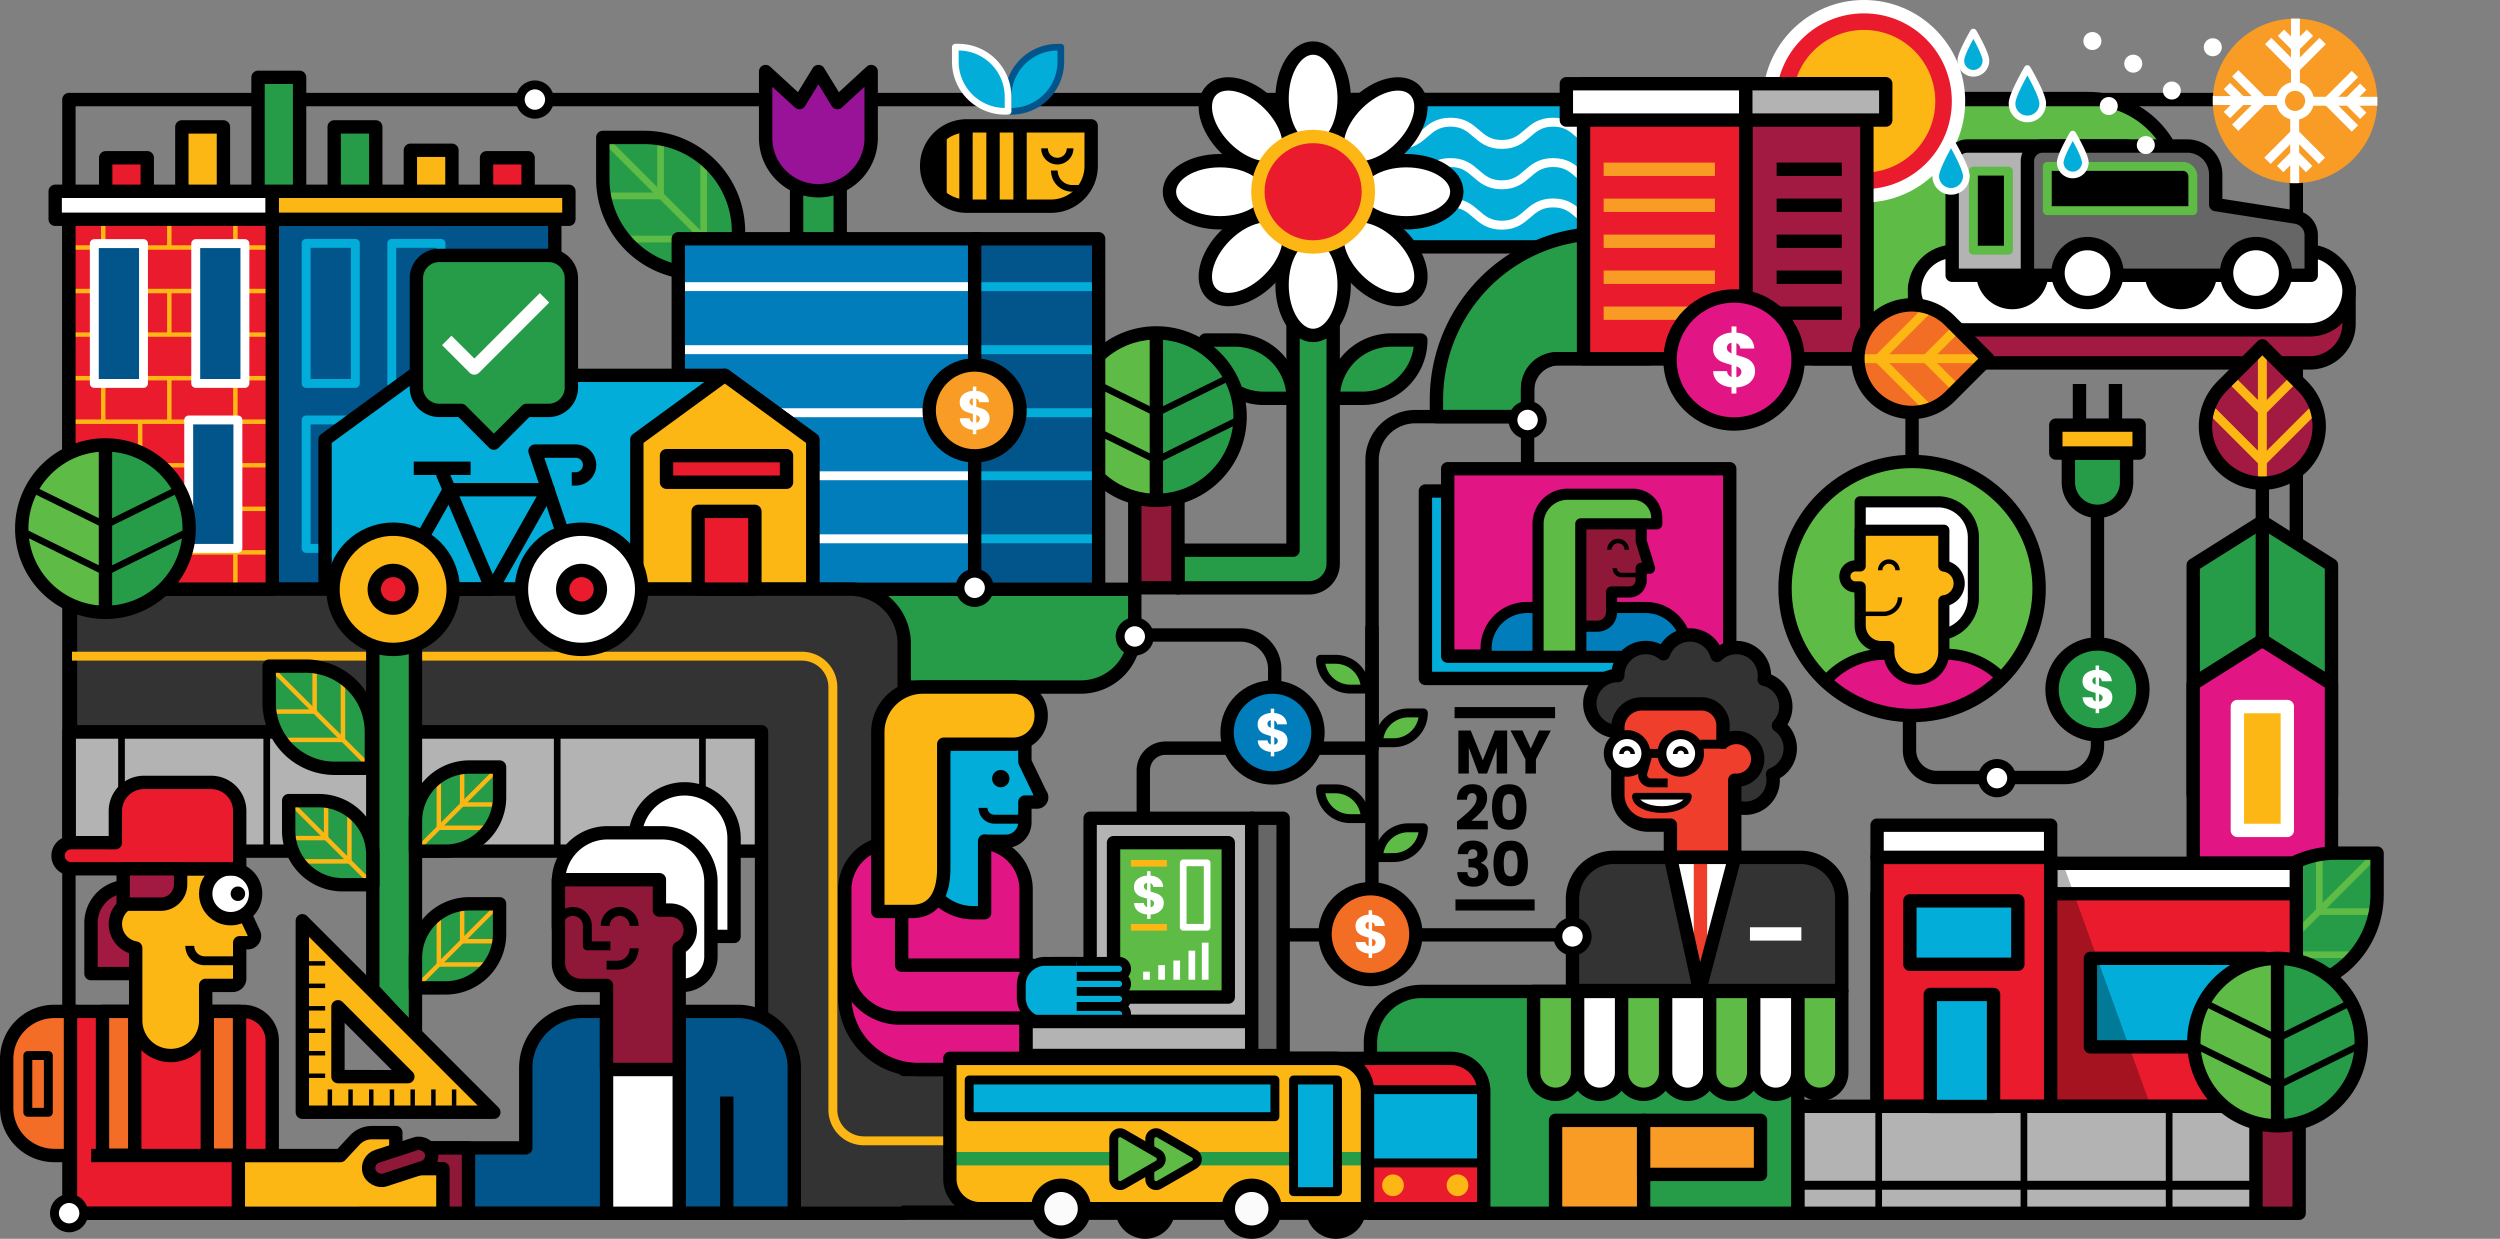 <svg xmlns="http://www.w3.org/2000/svg" xmlns:xlink="http://www.w3.org/1999/xlink" viewBox="0 0 2245.47 1112.68"><rect x="0" y="0" width="2245.47" height="1112.68" fill="#808080" stroke="none"/><defs><style>.cls-1,.cls-20{fill:#269b48;}.cls-1,.cls-10,.cls-11,.cls-15,.cls-16,.cls-2,.cls-27,.cls-28,.cls-29,.cls-3,.cls-30,.cls-31,.cls-32,.cls-35,.cls-36,.cls-37,.cls-38,.cls-4,.cls-42,.cls-44,.cls-5,.cls-52,.cls-54,.cls-6,.cls-61,.cls-63,.cls-66,.cls-67,.cls-7,.cls-71,.cls-72,.cls-73,.cls-8,.cls-84,.cls-85,.cls-86,.cls-9{stroke:#000;}.cls-1,.cls-10,.cls-11,.cls-12,.cls-13,.cls-15,.cls-16,.cls-17,.cls-18,.cls-2,.cls-22,.cls-25,.cls-27,.cls-28,.cls-29,.cls-3,.cls-30,.cls-31,.cls-32,.cls-35,.cls-36,.cls-37,.cls-38,.cls-4,.cls-40,.cls-41,.cls-42,.cls-44,.cls-49,.cls-5,.cls-50,.cls-51,.cls-52,.cls-54,.cls-57,.cls-6,.cls-61,.cls-63,.cls-65,.cls-66,.cls-67,.cls-69,.cls-7,.cls-71,.cls-72,.cls-73,.cls-74,.cls-75,.cls-76,.cls-79,.cls-8,.cls-80,.cls-84,.cls-85,.cls-86,.cls-9,.cls-92{stroke-linejoin:round;}.cls-1,.cls-10,.cls-11,.cls-15,.cls-16,.cls-17,.cls-18,.cls-2,.cls-3,.cls-32,.cls-4,.cls-40,.cls-41,.cls-42,.cls-5,.cls-52,.cls-6,.cls-61,.cls-65,.cls-66,.cls-7,.cls-71,.cls-72,.cls-73,.cls-74,.cls-79,.cls-8,.cls-9{stroke-width:12px;}.cls-2,.cls-23,.cls-63,.cls-75,.cls-76{fill:#02aed9;}.cls-18,.cls-3,.cls-53,.cls-74{fill:#eb1b2e;}.cls-17,.cls-19,.cls-4{fill:#fdb715;}.cls-30,.cls-44,.cls-5,.cls-67,.cls-82{fill:#5dbb46;}.cls-6,.cls-88{fill:#a21942;}.cls-7,.cls-90,.cls-92{fill:#f26e24;}.cls-14,.cls-35,.cls-38,.cls-8,.cls-85{fill:#fff;}.cls-27,.cls-45,.cls-9{fill:#017dbc;}.cls-10,.cls-47,.cls-50,.cls-69{fill:#02558b;}.cls-11{fill:#b3b3b3;}.cls-12,.cls-13,.cls-15,.cls-22,.cls-25,.cls-29,.cls-31,.cls-36,.cls-40,.cls-41,.cls-49,.cls-51,.cls-57,.cls-65,.cls-79,.cls-86{fill:none;}.cls-12,.cls-51,.cls-57,.cls-74,.cls-92{stroke:#fdb715;}.cls-12,.cls-13,.cls-22,.cls-31,.cls-38,.cls-75,.cls-76{stroke-width:6px;}.cls-13,.cls-17,.cls-18,.cls-25,.cls-41,.cls-69,.cls-76{stroke:#fff;}.cls-16,.cls-84{fill:#e11584;}.cls-21{clip-path:url(#clip-path);}.cls-22,.cls-80{stroke:#5dbb46;}.cls-24{clip-path:url(#clip-path-2);}.cls-25,.cls-35,.cls-36,.cls-37,.cls-49,.cls-50,.cls-51,.cls-54,.cls-63,.cls-67,.cls-69,.cls-80,.cls-92{stroke-width:8px;}.cls-26{clip-path:url(#clip-path-3);}.cls-27,.cls-28,.cls-30,.cls-84,.cls-85,.cls-86{stroke-width:10px;}.cls-28,.cls-42,.cls-55{fill:#8f1738;}.cls-29,.cls-57{stroke-width:4px;}.cls-32,.cls-33{fill:#333;}.cls-34,.cls-37{fill:#ef3f2c;}.cls-39{clip-path:url(#clip-path-4);}.cls-40{stroke:#ef3f2c;}.cls-43{clip-path:url(#clip-path-5);}.cls-44{stroke-width:9.34px;}.cls-46{clip-path:url(#clip-path-6);}.cls-48{clip-path:url(#clip-path-7);}.cls-49,.cls-50{stroke:#02aed9;}.cls-52,.cls-54{fill:#f36d26;}.cls-56{clip-path:url(#clip-path-8);}.cls-58{clip-path:url(#clip-path-9);}.cls-59{clip-path:url(#clip-path-10);}.cls-60{clip-path:url(#clip-path-11);}.cls-62{clip-path:url(#clip-path-12);}.cls-64{clip-path:url(#clip-path-13);}.cls-65{stroke:#269b48;}.cls-66{fill:#fbfbfb;}.cls-68{clip-path:url(#clip-path-14);}.cls-70{clip-path:url(#clip-path-15);}.cls-71{fill:#666;}.cls-72,.cls-81{fill:#f89c25;}.cls-73{fill:#981398;}.cls-75{stroke:#02558b;}.cls-77{clip-path:url(#clip-path-16);}.cls-78{opacity:0.3;}.cls-79{stroke:#f89c25;}.cls-83{clip-path:url(#clip-path-17);}.cls-87{clip-path:url(#clip-path-18);}.cls-89{clip-path:url(#clip-path-19);}.cls-91{clip-path:url(#clip-path-20);}</style><clipPath id="clip-path"><path class="cls-1" d="M2013.17,766.26h37.2a84.68,84.68,0,0,1,84.68,84.68v37.2a0,0,0,0,1,0,0h-37.2a84.68,84.68,0,0,1-84.68-84.68v-37.2A0,0,0,0,1,2013.17,766.26Z" transform="translate(1246.92 2901.31) rotate(-90)"/></clipPath><clipPath id="clip-path-2"><rect class="cls-2" x="1215.23" y="89.42" width="222.89" height="132.31"/></clipPath><clipPath id="clip-path-3"><path class="cls-1" d="M626.11,123.44h37.2a0,0,0,0,1,0,0v37.2a84.68,84.68,0,0,1-84.68,84.68h-37.2a0,0,0,0,1,0,0v-37.2a84.68,84.68,0,0,1,84.68-84.68Z" transform="translate(417.99 786.76) rotate(-90)"/></clipPath><clipPath id="clip-path-4"><polygon class="cls-8" points="1500.37 770.07 1526.53 889.7 1558.14 770.07 1500.37 770.07"/></clipPath><clipPath id="clip-path-5"><circle class="cls-1" cx="1038.64" cy="374.21" r="75.2"/></clipPath><clipPath id="clip-path-6"><rect class="cls-9" x="609.22" y="214.45" width="269.72" height="314.86"/></clipPath><clipPath id="clip-path-7"><rect class="cls-10" x="875.41" y="214.45" width="111.35" height="314.86"/></clipPath><clipPath id="clip-path-8"><path class="cls-1" d="M421.65,688.94H448.7a0,0,0,0,1,0,0V716a48.49,48.49,0,0,1-48.49,48.49H373.16a0,0,0,0,1,0,0V737.43A48.49,48.49,0,0,1,421.65,688.94Z"/></clipPath><clipPath id="clip-path-9"><path class="cls-1" d="M421.65,811.77H448.7a0,0,0,0,1,0,0v27.06a48.49,48.49,0,0,1-48.49,48.49H373.16a0,0,0,0,1,0,0V860.26A48.49,48.49,0,0,1,421.65,811.77Z"/></clipPath><clipPath id="clip-path-10"><path class="cls-1" d="M259.3,719.12h27.06a48.49,48.49,0,0,1,48.49,48.49v27.06a0,0,0,0,1,0,0H307.78a48.49,48.49,0,0,1-48.49-48.49V719.12A0,0,0,0,1,259.3,719.12Z" transform="translate(594.14 1513.79) rotate(-180)"/></clipPath><clipPath id="clip-path-11"><path class="cls-1" d="M241.77,598.29h32.87a58.91,58.91,0,0,1,58.91,58.91v32.87a0,0,0,0,1,0,0H300.68a58.91,58.91,0,0,1-58.91-58.91V598.29A0,0,0,0,1,241.77,598.29Z" transform="translate(575.32 1288.37) rotate(-180)"/></clipPath><clipPath id="clip-path-12"><path class="cls-3" d="M957.57,950.61H1303.1a29.58,29.58,0,0,1,29.58,29.58v105.46a0,0,0,0,1,0,0H984.49a26.92,26.92,0,0,1-26.92-26.92V950.61A0,0,0,0,1,957.57,950.61Z"/></clipPath><clipPath id="clip-path-13"><path class="cls-4" d="M853.17,950.61H1198.7a29.58,29.58,0,0,1,29.58,29.58v105.46a0,0,0,0,1,0,0H880.09a26.92,26.92,0,0,1-26.92-26.92V950.61A0,0,0,0,1,853.17,950.61Z"/></clipPath><clipPath id="clip-path-14"><rect class="cls-3" x="61.89" y="189.92" width="182.66" height="339.23"/></clipPath><clipPath id="clip-path-15"><circle class="cls-1" cx="94.72" cy="474.81" r="75.2"/></clipPath><clipPath id="clip-path-16"><path class="cls-4" d="M868.37,113H944a36.06,36.06,0,0,1,36.06,36.06v0A36.06,36.06,0,0,1,944,185.15H832.31a0,0,0,0,1,0,0V149.1A36.06,36.06,0,0,1,868.37,113Z" transform="translate(1812.38 298.2) rotate(180)"/></clipPath><clipPath id="clip-path-17"><circle class="cls-5" cx="1717.4" cy="528.58" r="114.11"/></clipPath><clipPath id="clip-path-18"><circle class="cls-1" cx="2045.66" cy="935.97" r="75.2"/></clipPath><clipPath id="clip-path-19"><path class="cls-6" d="M1980.95,331.85H2032a51.07,51.07,0,0,1,51.07,51.07v0A51.07,51.07,0,0,1,2032,434h0a51.07,51.07,0,0,1-51.07-51.07V331.85A0,0,0,0,1,1980.95,331.85Z" transform="translate(865.93 -1324.7) rotate(45)"/></clipPath><clipPath id="clip-path-20"><path class="cls-7" d="M1668.74,273.88H1717a48.31,48.31,0,0,1,48.31,48.31v0A48.31,48.31,0,0,1,1717,370.5h0a48.31,48.31,0,0,1-48.31-48.31V273.88A0,0,0,0,1,1668.74,273.88Z" transform="translate(3159 -664.13) rotate(135)"/></clipPath></defs><g id="Layer_2" data-name="Layer 2"><g id="sdg11"><path class="cls-5" d="M1676.81,88.54h198.44a83.56,83.56,0,0,1,83.56,83.56V322.19a0,0,0,0,1,0,0h-282a0,0,0,0,1,0,0V88.54a0,0,0,0,1,0,0Z"/><rect class="cls-11" x="979.14" y="734.96" width="145.13" height="182.54"/><rect class="cls-5" x="1000.17" y="756.89" width="103.05" height="138.68"/><line class="cls-12" x1="1015.76" y1="832.85" x2="1048.12" y2="832.85"/><line class="cls-12" x1="1015.76" y1="775.4" x2="1048.12" y2="775.4"/><line class="cls-13" x1="1056.92" y1="880.01" x2="1056.92" y2="862.73"/><line class="cls-13" x1="1029.78" y1="880.01" x2="1029.78" y2="872.74"/><line class="cls-13" x1="1082.49" y1="880.01" x2="1082.49" y2="846.72"/><line class="cls-13" x1="1070.49" y1="880.01" x2="1070.49" y2="853.88"/><line class="cls-13" x1="1043.35" y1="880.01" x2="1043.35" y2="866.89"/><path class="cls-14" d="M1043.92,816.09a10.4,10.4,0,0,1-4.09,3.7,14.61,14.61,0,0,1-6.41,1.58v4h-3.11v-4a14.59,14.59,0,0,1-8.33-3.1,9.5,9.5,0,0,1-3.36-7.23h8.86a4,4,0,0,0,2.83,3.75v-7.69a49.4,49.4,0,0,1-6.07-1.9,10.11,10.11,0,0,1-4-3,8.48,8.48,0,0,1-1.71-5.6,8.7,8.7,0,0,1,3.29-7.11,14.52,14.52,0,0,1,8.45-3v-4h3.11v4a13.57,13.57,0,0,1,8.09,3,10,10,0,0,1,3.31,7.16h-8.91a3.72,3.72,0,0,0-2.49-3.41v7.55a62.52,62.52,0,0,1,6.24,2,10.18,10.18,0,0,1,3.92,2.9,8.25,8.25,0,0,1,1.73,5.53A9.34,9.34,0,0,1,1043.92,816.09Zm-15.78-17.85a6.47,6.47,0,0,0,2.17,1.46v-6.77a3.94,3.94,0,0,0-2.15,1.05,3.11,3.11,0,0,0-.77,2.22A2.92,2.92,0,0,0,1028.14,798.24Zm7.6,15.49a3.29,3.29,0,0,0,.85-2.29,2.84,2.84,0,0,0-.8-2.07,6.59,6.59,0,0,0-2.37-1.39v6.92A3.94,3.94,0,0,0,1035.74,813.73Z"/><rect class="cls-13" x="1062.75" y="774.99" width="21.48" height="57.86"/><rect class="cls-11" x="62.09" y="657.27" width="621.94" height="107.22"/><rect class="cls-15" x="61.89" y="89.42" width="2000.63" height="1000.26"/><polygon class="cls-1" points="2094.12 507.57 2032.02 468.49 1969.92 507.57 1969.92 714.04 2094.12 714.04 2094.12 507.57"/><polygon class="cls-16" points="2094.12 614.18 2032.02 575.1 1969.92 614.18 1969.92 775.4 2094.12 775.4 2094.12 614.18"/><line class="cls-15" x1="2032.02" y1="468.49" x2="2032.02" y2="575.1"/><rect class="cls-17" x="2009.58" y="634.62" width="44.87" height="111.25"/><circle class="cls-18" cx="1674.17" cy="90.95" r="84.95"/><circle class="cls-19" cx="1674.17" cy="90.95" r="64.07"/><path class="cls-20" d="M2013.17,766.26h37.2a84.68,84.68,0,0,1,84.68,84.68v37.2a0,0,0,0,1,0,0h-37.2a84.68,84.68,0,0,1-84.68-84.68v-37.2A0,0,0,0,1,2013.17,766.26Z" transform="translate(1246.92 2901.31) rotate(-90)"/><g class="cls-21"><line class="cls-22" x1="2013.17" y1="888.14" x2="2174.19" y2="727.12"/><rect class="cls-22" x="2083.17" y="659.48" width="159.29" height="159.29" transform="translate(1423.69 2901.95) rotate(-90)"/><rect class="cls-22" x="2044.44" y="698.21" width="159.29" height="159.29" transform="translate(1346.23 2901.95) rotate(-90)"/></g><path class="cls-15" d="M2013.17,766.26h37.2a84.68,84.68,0,0,1,84.68,84.68v37.2a0,0,0,0,1,0,0h-37.2a84.68,84.68,0,0,1-84.68-84.68v-37.2A0,0,0,0,1,2013.17,766.26Z" transform="translate(1246.92 2901.31) rotate(-90)"/><path class="cls-15" d="M1883.92,457.48v212a28.87,28.87,0,0,1-28.86,28.86H1739.63a24.54,24.54,0,0,1-24.54-24.53V622.67"/><path class="cls-1" d="M1883.92,407h26.14a0,0,0,0,1,0,0v52.29a0,0,0,0,1,0,0h-26.14a26.14,26.14,0,0,1-26.14-26.14v0A26.14,26.14,0,0,1,1883.92,407Z" transform="translate(1450.78 2317.05) rotate(-90)"/><rect class="cls-4" x="1871.39" y="356.97" width="25.06" height="74.84" transform="translate(1489.53 2278.3) rotate(-90)"/><line class="cls-15" x1="1867.76" y1="381.86" x2="1867.76" y2="344.89"/><line class="cls-15" x1="1900.07" y1="381.86" x2="1900.07" y2="344.89"/><rect class="cls-23" x="1215.23" y="89.42" width="222.89" height="132.31"/><g class="cls-24"><path class="cls-25" d="M1210.6,109.74c23.05,0,23.05,20,46.1,20s23.06-20,46.11-20,23.06,20,46.11,20,23.06-20,46.12-20,23,20,46.11,20"/><path class="cls-25" d="M1210.6,146c23.05,0,23.05,20,46.1,20s23.06-20,46.11-20,23.06,20,46.11,20S1372,146,1395,146s23,20,46.11,20"/><path class="cls-25" d="M1210.6,182.27c23.05,0,23.05,20,46.1,20s23.06-20,46.11-20,23.06,20,46.11,20,23.06-20,46.12-20,23,20,46.11,20"/></g><rect class="cls-15" x="1215.23" y="89.42" width="222.89" height="132.31"/><path class="cls-1" d="M1481.6,209.71h-42.19a149.22,149.22,0,0,0-149.22,149.22v15.28h81.86V348.75a26.56,26.56,0,0,1,26.57-26.56h83Z"/><rect class="cls-6" x="1568.05" y="75.27" width="108.76" height="246.92" transform="translate(3244.86 397.45) rotate(180)"/><rect class="cls-3" x="1422.32" y="75.27" width="145.73" height="246.92"/><rect class="cls-8" x="1841.87" y="775.4" width="220.64" height="28.9"/><rect class="cls-3" x="1685.97" y="802.75" width="376.59" height="191.07"/><rect class="cls-2" x="1877.58" y="860.77" width="156.2" height="79.52"/><rect class="cls-3" x="1685.97" y="770.07" width="155.9" height="223.76"/><rect class="cls-1" x="715.48" y="159.6" width="39.19" height="65.34"/><path class="cls-20" d="M626.11,123.44h37.2a0,0,0,0,1,0,0v37.2a84.68,84.68,0,0,1-84.68,84.68h-37.2a0,0,0,0,1,0,0v-37.2a84.68,84.68,0,0,1,84.68-84.68Z" transform="translate(417.99 786.76) rotate(-90)"/><g class="cls-26"><line class="cls-22" x1="663.31" y1="245.32" x2="502.3" y2="84.31"/><rect class="cls-22" x="434.02" y="16.67" width="159.29" height="159.29" transform="translate(417.35 609.98) rotate(-90)"/><rect class="cls-22" x="472.75" y="55.4" width="159.29" height="159.29" transform="translate(417.35 687.44) rotate(-90)"/></g><path class="cls-15" d="M626.11,123.44h37.2a0,0,0,0,1,0,0v37.2a84.68,84.68,0,0,1-84.68,84.68h-37.2a0,0,0,0,1,0,0v-37.2a84.68,84.68,0,0,1,84.68-84.68Z" transform="translate(417.99 786.76) rotate(-90)"/><path class="cls-1" d="M1082.7,305.4H1109a52.36,52.36,0,0,1,52.36,52.36v0a0,0,0,0,1,0,0h-26.34a52.36,52.36,0,0,1-52.36-52.36v0A0,0,0,0,1,1082.7,305.4Z" transform="translate(2244.12 663.17) rotate(180)"/><path class="cls-1" d="M1249.82,305.4h26.34a0,0,0,0,1,0,0v0a52.36,52.36,0,0,1-52.36,52.36h-26.34a0,0,0,0,1,0,0v0A52.36,52.36,0,0,1,1249.82,305.4Z"/><rect class="cls-2" x="1280.28" y="441.02" width="253.33" height="168.34"/><rect class="cls-16" x="1300.3" y="421.01" width="253.33" height="168.34"/><path class="cls-27" d="M1371.44,545.67h106.77a36.65,36.65,0,0,1,36.65,36.65v7.23a0,0,0,0,1,0,0H1334.79a0,0,0,0,1,0,0v-7.23A36.65,36.65,0,0,1,1371.44,545.67Z"/><path class="cls-28" d="M1481.6,510.41h-7.53v10.71a10.58,10.58,0,0,1-10.58,10.58h-16v18.11a12.57,12.57,0,0,1-12.57,12.58h-28V464.52h67.18V486Z"/><path class="cls-29" d="M1474.07,516.5h-17.63a6,6,0,0,1-6-6.1h0"/><path class="cls-30" d="M1488.08,465.23v5.29h-68.22V589.35h-38.4V470.52a26.6,26.6,0,0,1,26.6-26.6h58.71A21.31,21.31,0,0,1,1488.08,465.23Z"/><path class="cls-29" d="M1461.1,493.75a7.79,7.79,0,0,0-15.58,0"/><path class="cls-1" d="M1197.46,171.83V506.14A21.83,21.83,0,0,1,1175.63,528H1058V494.2h103.39V171.83Z"/><rect class="cls-11" x="1614.72" y="993.66" width="447.84" height="96.07"/><line class="cls-31" x1="1426.53" y1="993.82" x2="1426.53" y2="1089.67"/><line class="cls-31" x1="1556.97" y1="993.82" x2="1556.97" y2="1089.67"/><line class="cls-31" x1="1687.42" y1="993.82" x2="1687.42" y2="1089.67"/><line class="cls-31" x1="1817.87" y1="993.82" x2="1817.87" y2="1089.67"/><line class="cls-31" x1="1948.31" y1="993.82" x2="1948.31" y2="1089.67"/><line class="cls-31" x1="109.14" y1="657.92" x2="109.14" y2="764.49"/><line class="cls-31" x1="239.59" y1="657.92" x2="239.59" y2="764.49"/><line class="cls-31" x1="370.03" y1="657.92" x2="370.03" y2="764.49"/><line class="cls-31" x1="500.48" y1="657.92" x2="500.48" y2="764.49"/><line class="cls-31" x1="630.92" y1="657.92" x2="630.92" y2="764.49"/><path class="cls-32" d="M1449.61,770.07h167.45a37.21,37.21,0,0,1,37.21,37.21V889.7a0,0,0,0,1,0,0H1412.4a0,0,0,0,1,0,0V807.28A37.21,37.21,0,0,1,1449.61,770.07Z"/><path class="cls-33" d="M1608,672.19a25.15,25.15,0,0,0-10.64-20.55,25.17,25.17,0,0,0-12.82-41.53,25.8,25.8,0,0,0,.22-3.31,25.16,25.16,0,0,0-42.65-18.1,25.17,25.17,0,0,0-48-1.49,25.17,25.17,0,0,0-41,19.59,25.17,25.17,0,0,0,0,50.34v18.08h104.67c.09.75.22,1.5.37,2.23a25.15,25.15,0,1,0,33.94,18.12A25.19,25.19,0,0,0,1608,672.19Z"/><path class="cls-15" d="M1608,672.19a25.15,25.15,0,0,0-10.64-20.55,25.17,25.17,0,0,0-12.82-41.53,25.8,25.8,0,0,0,.22-3.31,25.16,25.16,0,0,0-42.65-18.1,25.17,25.17,0,0,0-48-1.49,25.17,25.17,0,0,0-41,19.59,25.17,25.17,0,0,0,0,50.34v18.08h104.67c.09.75.22,1.5.37,2.23a25.15,25.15,0,1,0,33.94,18.12A25.19,25.19,0,0,0,1608,672.19Z"/><path class="cls-34" d="M1559.57,662.37a19.17,19.17,0,0,0-12,4.2v-15a19.34,19.34,0,0,0-19.34-19.35h-53.59a21.51,21.51,0,0,0-21.51,21.52v60a27.4,27.4,0,0,0,27.4,27.4h19.82v28.9h57.77V700.76c.47,0,.95.07,1.43.07a19.23,19.23,0,0,0,0-38.46Z"/><path class="cls-15" d="M1559.57,662.37a19.17,19.17,0,0,0-12,4.2v-15a19.34,19.34,0,0,0-19.34-19.35h-53.59a21.51,21.51,0,0,0-21.51,21.52v60a27.4,27.4,0,0,0,27.4,27.4h19.82v28.9h57.77V700.76c.47,0,.95.07,1.43.07a19.23,19.23,0,0,0,0-38.46Z"/><circle class="cls-35" cx="1509.61" cy="676.7" r="16.91"/><circle class="cls-35" cx="1461.4" cy="676.7" r="16.91"/><line class="cls-36" x1="1492.7" y1="676.7" x2="1478.32" y2="676.7"/><line class="cls-36" x1="1527.21" y1="668.45" x2="1550.34" y2="668.45"/><path class="cls-29" d="M1514.65,677.22a5,5,0,0,0-10.07,0"/><path class="cls-29" d="M1466.44,677.22a5,5,0,0,0-10.07,0"/><path class="cls-37" d="M1480.52,676.7l-4.83,17.13a7.37,7.37,0,0,0,7.09,9.36h15.08"/><path class="cls-38" d="M1468.93,715.14c0,6.6,10.64,12,23.77,12s23.76-5.35,23.76-12Z"/><polygon class="cls-14" points="1500.37 770.07 1526.53 889.7 1558.14 770.07 1500.37 770.07"/><g class="cls-39"><line class="cls-40" x1="1527.33" y1="769.95" x2="1527.33" y2="889.59"/></g><polygon class="cls-15" points="1500.37 770.07 1526.53 889.7 1558.14 770.07 1500.37 770.07"/><line class="cls-41" x1="1571.8" y1="838.83" x2="1617.96" y2="838.83"/><line class="cls-5" x1="1152.61" y1="839.69" x2="1416.9" y2="839.69"/><path class="cls-1" d="M1276.85,890.49h337.87a0,0,0,0,1,0,0v199.24a0,0,0,0,1,0,0H1230.93a0,0,0,0,1,0,0V936.41A45.92,45.92,0,0,1,1276.85,890.49Z"/><path class="cls-1" d="M730,529.31h289.24a0,0,0,0,1,0,0v39.37a48.42,48.42,0,0,1-48.42,48.42H730a0,0,0,0,1,0,0V529.31A0,0,0,0,1,730,529.31Z"/><rect class="cls-42" x="1019.24" y="421.66" width="38.79" height="106.31"/><circle class="cls-20" cx="1038.64" cy="374.21" r="75.2"/><g class="cls-43"><rect class="cls-44" x="950.85" y="247.34" width="87.78" height="235.45"/><line class="cls-15" x1="1038.64" y1="449.41" x2="1038.64" y2="299.01"/><line class="cls-31" x1="1038.64" y1="371.13" x2="1113.84" y2="334.08"/><line class="cls-31" x1="1036.78" y1="414.35" x2="1111.98" y2="377.29"/><line class="cls-31" x1="1038.64" y1="371.13" x2="963.44" y2="334.08"/><line class="cls-31" x1="1040.49" y1="414.35" x2="965.29" y2="377.29"/></g><circle class="cls-15" cx="1038.64" cy="374.21" r="75.2"/><rect class="cls-45" x="609.22" y="214.45" width="269.72" height="314.86"/><g class="cls-46"><line class="cls-25" x1="574.26" y1="257.45" x2="902.98" y2="257.45"/><line class="cls-25" x1="574.26" y1="314.07" x2="902.98" y2="314.07"/><line class="cls-25" x1="574.26" y1="370.7" x2="902.98" y2="370.7"/><line class="cls-25" x1="574.26" y1="427.33" x2="902.98" y2="427.33"/><line class="cls-25" x1="574.26" y1="483.96" x2="902.98" y2="483.96"/></g><rect class="cls-15" x="609.22" y="214.45" width="269.72" height="314.86"/><rect class="cls-47" x="875.41" y="214.45" width="111.35" height="314.86"/><g class="cls-48"><line class="cls-49" x1="860.98" y1="257.45" x2="996.68" y2="257.45"/><line class="cls-49" x1="860.98" y1="314.07" x2="996.68" y2="314.07"/><line class="cls-49" x1="860.98" y1="370.7" x2="996.68" y2="370.7"/><line class="cls-49" x1="860.98" y1="427.33" x2="996.68" y2="427.33"/><line class="cls-49" x1="860.98" y1="483.96" x2="996.68" y2="483.96"/></g><rect class="cls-15" x="875.41" y="214.45" width="111.35" height="314.86"/><rect class="cls-10" x="244.55" y="196.94" width="253.76" height="332.37"/><rect class="cls-50" x="274.98" y="218.59" width="44.17" height="125.8"/><rect class="cls-50" x="274.98" y="377.21" width="44.17" height="115.34"/><rect class="cls-50" x="351.89" y="218.59" width="44.17" height="125.8"/><polygon class="cls-2" points="730.01 529.15 291.96 529.15 291.96 394.79 370.96 337.11 651 337.11 730.01 394.79 730.01 529.15"/><polygon class="cls-4" points="730.01 529.15 572 529.15 572 394.79 651 337.11 730.01 394.79 730.01 529.15"/><path class="cls-33" d="M1061.85,960.61H812.14V577.92a48.78,48.78,0,0,0-48.77-48.77H63.31V657.27H684v432.46H812.14v-1h249.71Z"/><path class="cls-15" d="M1061.85,960.61H812.14V577.92a48.78,48.78,0,0,0-48.77-48.77H63.31V657.27H684v432.46H812.14v-1h249.71Z"/><path class="cls-51" d="M64.68,589.37H720.22a27.86,27.86,0,0,1,27.86,27.87V996.81A27.86,27.86,0,0,0,776,1024.67h285.9"/><path class="cls-16" d="M800.76,756.89h78.87a42,42,0,0,1,42,42V960.61a0,0,0,0,1,0,0h-97.1a65.75,65.75,0,0,1-65.75-65.75v-96A42,42,0,0,1,800.76,756.89Z"/><polygon class="cls-1" points="373.16 569.54 334.84 569.54 334.84 888.39 373.16 929.85 373.16 569.54"/><path class="cls-47" d="M662.58,908.43H523.09a50.86,50.86,0,0,0-50.86,50.86V1031H355.53v58.64H713.44V959.29A50.86,50.86,0,0,0,662.58,908.43Z"/><path class="cls-15" d="M662.58,908.43H523.09a50.86,50.86,0,0,0-50.86,50.86V1031H355.53v58.64H713.44V959.29A50.86,50.86,0,0,0,662.58,908.43Z"/><rect class="cls-42" x="354" y="1031.03" width="66.79" height="58.69"/><path class="cls-8" d="M614.88,708.54h0A44.44,44.44,0,0,1,659.33,753v88.07a0,0,0,0,1,0,0H570.44a0,0,0,0,1,0,0V753A44.44,44.44,0,0,1,614.88,708.54Z"/><path class="cls-8" d="M545.68,748h48.75a44.12,44.12,0,0,1,44.12,44.12v67.14a25.83,25.83,0,0,1-25.83,25.83H556.79a55.23,55.23,0,0,1-55.23-55.23V792.08A44.12,44.12,0,0,1,545.68,748Z"/><path class="cls-52" d="M48.81,908.43H67.89a0,0,0,0,1,0,0v129.44a0,0,0,0,1,0,0H48.81A42.81,42.81,0,0,1,6,995.05V951.24A42.81,42.81,0,0,1,48.81,908.43Z"/><path class="cls-3" d="M63.31,908.43h155a26.2,26.2,0,0,1,26.2,26.2v155a0,0,0,0,1,0,0H63.31a0,0,0,0,1,0,0V908.43A0,0,0,0,1,63.31,908.43Z"/><path class="cls-6" d="M114.56,796.24h11a0,0,0,0,1,0,0v78.23a0,0,0,0,1,0,0H81.72a0,0,0,0,1,0,0V829.09A32.84,32.84,0,0,1,114.56,796.24Z"/><path class="cls-19" d="M228,838.16l-12.17-26-.51.56V786.53a6.19,6.19,0,0,0-6.19-6.19H131.83a6.19,6.19,0,0,0-6.19,6.19v21.72h-.26a21.77,21.77,0,0,0-3.5,43.25v65.12a31.45,31.45,0,0,0,31.44,31.45h0a31.45,31.45,0,0,0,31.44-31.45V885.06H209.1a6.19,6.19,0,0,0,6.19-6.19V846.75h7.21A6,6,0,0,0,228,838.16Z"/><path class="cls-15" d="M228,838.16l-12.17-26-.51.56V786.53a6.19,6.19,0,0,0-6.19-6.19H131.83a6.19,6.19,0,0,0-6.19,6.19v21.72h-.26a21.77,21.77,0,0,0-3.5,43.25v65.12a31.45,31.45,0,0,0,31.44,31.45h0a31.45,31.45,0,0,0,31.44-31.45V885.06H209.1a6.19,6.19,0,0,0,6.19-6.19V846.75h7.21A6,6,0,0,0,228,838.16Z"/><circle class="cls-35" cx="62.09" cy="1089.67" r="13.17"/><circle class="cls-35" cx="480.43" cy="89.42" r="13.17"/><circle class="cls-35" cx="875.41" cy="527.96" r="13.17"/><circle class="cls-8" cx="207.18" cy="802.75" r="22.41"/><path class="cls-53" d="M189.62,702.75H129.29a25.67,25.67,0,0,0-25.67,25.68v28.46H64.22a11.73,11.73,0,1,0,0,23.45H215.29V728.43A25.67,25.67,0,0,0,189.62,702.75Z"/><path class="cls-15" d="M189.62,702.75H129.29a25.67,25.67,0,0,0-25.67,25.68v28.46H64.22a11.73,11.73,0,1,0,0,23.45H215.29V728.43A25.67,25.67,0,0,0,189.62,702.75Z"/><path class="cls-6" d="M110.65,780.34h51.57a0,0,0,0,1,0,0v14a17.78,17.78,0,0,1-17.78,17.78H110.65a0,0,0,0,1,0,0V780.34A0,0,0,0,1,110.65,780.34Z"/><circle cx="213.68" cy="802.75" r="6.51"/><path class="cls-36" d="M214.74,862.94H183.86a13.4,13.4,0,0,1-13.4-13.4h0"/><path class="cls-4" d="M305.72,1089.73v0H214.08v-51.81h91.64l12.9-13.88a21.07,21.07,0,0,1,15.44-6.72h21.47v32.37h42.28v40Z"/><rect class="cls-52" x="92.06" y="908.43" width="28.96" height="129.26"/><rect class="cls-52" x="186.19" y="908.43" width="28.96" height="129.26"/><line class="cls-4" x1="215.15" y1="1037.87" x2="81.88" y2="1037.87"/><rect class="cls-54" x="24.98" y="948.06" width="18.43" height="51"/><rect class="cls-42" x="330.17" y="1032.41" width="58.51" height="22.32" rx="11.16" transform="translate(-305.97 162.96) rotate(-18.07)"/><rect class="cls-8" x="544.8" y="914.42" width="65.28" height="175.31"/><path class="cls-55" d="M601.94,817.45h-9.68V790.13h-90.7v74.79a20.21,20.21,0,0,0,20.2,20.2h23v75.49h65.28V851.53A18,18,0,0,0,620,835.47h0A18,18,0,0,0,601.94,817.45Z"/><path class="cls-15" d="M601.94,817.45h-9.68V790.13h-90.7v74.79a20.21,20.21,0,0,0,20.2,20.2h23v75.49h65.28V851.53A18,18,0,0,0,620,835.47h0A18,18,0,0,0,601.94,817.45Z"/><path class="cls-36" d="M569.6,831.67a13,13,0,0,0-26,0"/><path class="cls-36" d="M501.56,831.67a13,13,0,0,1,26,0v17.87h20.69"/><path class="cls-36" d="M544.8,866.9h9.68a15.12,15.12,0,0,0,15.12-15.12h0"/><line class="cls-15" x1="652.79" y1="984.89" x2="652.79" y2="1089.67"/><path class="cls-4" d="M271.55,827v172h172Zm32,77.26,62.77,62.77H303.55Z"/><path class="cls-20" d="M421.65,688.94H448.7a0,0,0,0,1,0,0V716a48.49,48.49,0,0,1-48.49,48.49H373.16a0,0,0,0,1,0,0V737.43A48.49,48.49,0,0,1,421.65,688.94Z"/><g class="cls-56"><line class="cls-57" x1="373.16" y1="764.49" x2="448.7" y2="688.94"/><rect class="cls-57" x="394.16" y="676.25" width="67.23" height="67.23"/><rect class="cls-57" x="415.09" y="655.33" width="67.23" height="67.23"/></g><path class="cls-15" d="M421.65,688.94H448.7a0,0,0,0,1,0,0V716a48.49,48.49,0,0,1-48.49,48.49H373.16a0,0,0,0,1,0,0V737.43A48.49,48.49,0,0,1,421.65,688.94Z"/><path class="cls-20" d="M421.65,811.77H448.7a0,0,0,0,1,0,0v27.06a48.49,48.49,0,0,1-48.49,48.49H373.16a0,0,0,0,1,0,0V860.26A48.49,48.49,0,0,1,421.65,811.77Z"/><g class="cls-58"><line class="cls-57" x1="373.16" y1="887.32" x2="448.7" y2="811.77"/><rect class="cls-57" x="394.16" y="799.08" width="67.23" height="67.23"/><rect class="cls-57" x="415.09" y="778.15" width="67.23" height="67.23"/></g><path class="cls-15" d="M421.65,811.77H448.7a0,0,0,0,1,0,0v27.06a48.49,48.49,0,0,1-48.49,48.49H373.16a0,0,0,0,1,0,0V860.26A48.49,48.49,0,0,1,421.65,811.77Z"/><path class="cls-20" d="M259.3,719.12h27.06a48.49,48.49,0,0,1,48.49,48.49v27.06a0,0,0,0,1,0,0H307.78a48.49,48.49,0,0,1-48.49-48.49V719.12A0,0,0,0,1,259.3,719.12Z" transform="translate(594.14 1513.79) rotate(-180)"/><g class="cls-59"><line class="cls-57" x1="334.84" y1="794.66" x2="259.3" y2="719.12"/><rect class="cls-57" x="246.6" y="706.43" width="67.23" height="67.23" transform="translate(560.44 1480.09) rotate(-180)"/><rect class="cls-57" x="225.68" y="685.5" width="67.23" height="67.23" transform="translate(518.58 1438.24) rotate(-180)"/></g><path class="cls-15" d="M259.3,719.12h27.06a48.49,48.49,0,0,1,48.49,48.49v27.06a0,0,0,0,1,0,0H307.78a48.49,48.49,0,0,1-48.49-48.49V719.12A0,0,0,0,1,259.3,719.12Z" transform="translate(594.14 1513.79) rotate(-180)"/><path class="cls-20" d="M241.77,598.29h32.87a58.91,58.91,0,0,1,58.91,58.91v32.87a0,0,0,0,1,0,0H300.68a58.91,58.91,0,0,1-58.91-58.91V598.29A0,0,0,0,1,241.77,598.29Z" transform="translate(575.32 1288.37) rotate(-180)"/><g class="cls-60"><line class="cls-57" x1="333.55" y1="690.07" x2="241.77" y2="598.29"/><rect class="cls-57" x="226.35" y="582.87" width="81.68" height="81.68" transform="translate(534.38 1247.43) rotate(-180)"/><rect class="cls-57" x="200.92" y="557.45" width="81.68" height="81.68" transform="translate(483.53 1196.57) rotate(-180)"/></g><path class="cls-15" d="M241.77,598.29h32.87a58.91,58.91,0,0,1,58.91,58.91v32.87a0,0,0,0,1,0,0H300.68a58.91,58.91,0,0,1-58.91-58.91V598.29A0,0,0,0,1,241.77,598.29Z" transform="translate(575.32 1288.37) rotate(-180)"/><circle class="cls-61" cx="1199.89" cy="1085.65" r="21.04"/><circle class="cls-61" cx="1028.63" cy="1085.65" r="21.04"/><path class="cls-53" d="M957.57,950.61H1303.1a29.58,29.58,0,0,1,29.58,29.58v105.46a0,0,0,0,1,0,0H984.49a26.92,26.92,0,0,1-26.92-26.92V950.61A0,0,0,0,1,957.57,950.61Z"/><g class="cls-62"><rect class="cls-63" x="1210.74" y="978.71" width="137.69" height="65.82"/></g><path class="cls-15" d="M957.57,950.61H1303.1a29.58,29.58,0,0,1,29.58,29.58v105.46a0,0,0,0,1,0,0H984.49a26.92,26.92,0,0,1-26.92-26.92V950.61A0,0,0,0,1,957.57,950.61Z"/><path class="cls-19" d="M853.17,950.61H1198.7a29.58,29.58,0,0,1,29.58,29.58v105.46a0,0,0,0,1,0,0H880.09a26.92,26.92,0,0,1-26.92-26.92V950.61A0,0,0,0,1,853.17,950.61Z"/><g class="cls-64"><line class="cls-65" x1="853.12" y1="1040.72" x2="1228.35" y2="1040.72"/></g><path class="cls-15" d="M853.17,950.61H1198.7a29.58,29.58,0,0,1,29.58,29.58v105.46a0,0,0,0,1,0,0H880.09a26.92,26.92,0,0,1-26.92-26.92V950.61A0,0,0,0,1,853.17,950.61Z"/><circle class="cls-66" cx="1124.27" cy="1085.65" r="21.04"/><circle class="cls-66" cx="953.01" cy="1085.65" r="21.04"/><rect class="cls-63" x="870.52" y="970.05" width="274.6" height="32.94"/><rect class="cls-63" x="1161.87" y="970.05" width="39.44" height="100.28"/><circle class="cls-19" cx="1251.17" cy="1064.61" r="9.76"/><circle class="cls-19" cx="1309.13" cy="1064.61" r="9.76"/><path class="cls-67" d="M1072.53,1036.22l-31.26-18.05a5.69,5.69,0,0,0-8.53,4.93v36.1a5.69,5.69,0,0,0,8.53,4.92l31.26-18A5.69,5.69,0,0,0,1072.53,1036.22Z"/><path class="cls-67" d="M1040.14,1036.22l-31.27-18.05a5.68,5.68,0,0,0-8.52,4.93v36.1a5.68,5.68,0,0,0,8.52,4.92l31.27-18A5.69,5.69,0,0,0,1040.14,1036.22Z"/><path class="cls-20" d="M492.66,229.4H394.5A20.53,20.53,0,0,0,374,249.93v98.16a20.53,20.53,0,0,0,20.53,20.53h19.72L443.58,398l29.36-29.36h19.72a20.53,20.53,0,0,0,20.53-20.53V249.93A20.53,20.53,0,0,0,492.66,229.4Z"/><path class="cls-15" d="M492.66,229.4H394.5A20.53,20.53,0,0,0,374,249.93v98.16a20.53,20.53,0,0,0,20.53,20.53h19.72L443.58,398l29.36-29.36h19.72a20.53,20.53,0,0,0,20.53-20.53V249.93A20.53,20.53,0,0,0,492.66,229.4Z"/><polyline class="cls-41" points="401.28 305.76 426.05 330.52 489.07 267.5"/><rect class="cls-53" x="61.89" y="189.92" width="182.66" height="339.23"/><g class="cls-68"><line class="cls-57" x1="40.91" y1="222.3" x2="265.53" y2="222.3"/><line class="cls-57" x1="40.91" y1="261.42" x2="265.53" y2="261.42"/><line class="cls-57" x1="40.91" y1="300.54" x2="265.53" y2="300.54"/><line class="cls-57" x1="40.91" y1="339.66" x2="265.53" y2="339.66"/><line class="cls-57" x1="40.91" y1="378.78" x2="265.53" y2="378.78"/><line class="cls-57" x1="40.91" y1="417.9" x2="265.53" y2="417.9"/><line class="cls-57" x1="40.91" y1="457.02" x2="265.53" y2="457.02"/><line class="cls-57" x1="40.91" y1="496.13" x2="265.53" y2="496.13"/><line class="cls-57" x1="211.41" y1="189.92" x2="211.41" y2="222.3"/><line class="cls-57" x1="92.73" y1="189.92" x2="92.73" y2="222.3"/><line class="cls-57" x1="152.07" y1="189.92" x2="152.07" y2="222.3"/><line class="cls-57" x1="211.41" y1="260.71" x2="211.41" y2="301.08"/><line class="cls-57" x1="92.73" y1="260.71" x2="92.73" y2="301.08"/><line class="cls-57" x1="152.07" y1="260.71" x2="152.07" y2="301.08"/><line class="cls-57" x1="125.87" y1="223.18" x2="125.87" y2="260.71"/><line class="cls-57" x1="185.21" y1="223.18" x2="185.21" y2="260.71"/><line class="cls-57" x1="211.41" y1="338.06" x2="211.41" y2="378.43"/><line class="cls-57" x1="92.73" y1="338.06" x2="92.73" y2="378.43"/><line class="cls-57" x1="152.07" y1="338.06" x2="152.07" y2="378.43"/><line class="cls-57" x1="125.87" y1="300.53" x2="125.87" y2="338.06"/><line class="cls-57" x1="185.21" y1="300.53" x2="185.21" y2="338.06"/><line class="cls-57" x1="211.41" y1="417.04" x2="211.41" y2="457.41"/><line class="cls-57" x1="92.73" y1="417.04" x2="92.73" y2="457.41"/><line class="cls-57" x1="152.07" y1="417.04" x2="152.07" y2="457.41"/><line class="cls-57" x1="125.87" y1="379.51" x2="125.87" y2="417.04"/><line class="cls-57" x1="185.21" y1="379.51" x2="185.21" y2="417.04"/><line class="cls-57" x1="211.41" y1="495.74" x2="211.41" y2="536.11"/><line class="cls-57" x1="92.73" y1="495.74" x2="92.73" y2="536.11"/><line class="cls-57" x1="152.07" y1="495.74" x2="152.07" y2="536.11"/><line class="cls-57" x1="125.87" y1="458.21" x2="125.87" y2="495.74"/><line class="cls-57" x1="185.21" y1="458.21" x2="185.21" y2="495.74"/></g><rect class="cls-15" x="61.89" y="189.92" width="182.66" height="339.23"/><rect class="cls-8" x="49.56" y="171.83" width="194.99" height="25.12"/><rect class="cls-4" x="244.55" y="171.83" width="266.43" height="25.12"/><path class="cls-15" d="M522.35,529.31l-41.8-124.14h36.5a12.49,12.49,0,0,1,12.49,12.49h0a12.49,12.49,0,0,1-12.49,12.48h-3.49"/><polygon class="cls-15" points="492.31 439.88 403.6 439.88 353.09 529.31 441.81 529.31 478.02 465.2 492.31 439.88"/><line class="cls-15" x1="441.81" y1="529.31" x2="397.17" y2="424.83"/><line class="cls-15" x1="371.63" y1="420.61" x2="422.7" y2="420.61"/><circle class="cls-4" cx="353.09" cy="529.31" r="53.97"/><circle class="cls-3" cx="353.09" cy="529.31" r="16.94"/><circle class="cls-8" cx="522.35" cy="529.31" r="53.97"/><circle class="cls-3" cx="522.35" cy="529.31" r="16.94"/><rect class="cls-3" x="94.92" y="141.7" width="37.34" height="30.12"/><rect class="cls-3" x="437" y="141.7" width="37.34" height="30.12"/><rect class="cls-4" x="163.34" y="113.98" width="37.34" height="57.85"/><rect class="cls-4" x="368.59" y="134.97" width="37.34" height="36.86"/><rect class="cls-1" x="300.17" y="113.98" width="37.34" height="57.85"/><rect class="cls-1" x="231.76" y="69.46" width="37.34" height="102.36"/><rect class="cls-69" x="84.71" y="218.81" width="44.17" height="125.58"/><rect class="cls-69" x="175.8" y="218.81" width="44.17" height="125.58"/><rect class="cls-69" x="169.5" y="377.21" width="44.17" height="115.34"/><circle class="cls-20" cx="94.72" cy="474.81" r="75.2"/><g class="cls-70"><rect class="cls-44" x="6.94" y="347.94" width="87.78" height="235.45"/><line class="cls-15" x1="94.72" y1="550.01" x2="94.72" y2="399.61"/><line class="cls-31" x1="94.72" y1="471.73" x2="169.92" y2="434.67"/><line class="cls-31" x1="92.86" y1="514.95" x2="168.06" y2="477.89"/><line class="cls-31" x1="94.72" y1="471.73" x2="19.52" y2="434.67"/><line class="cls-31" x1="96.58" y1="514.95" x2="21.38" y2="477.89"/></g><circle class="cls-15" cx="94.72" cy="474.81" r="75.2"/><rect class="cls-3" x="627.05" y="459.3" width="50.98" height="69.85"/><rect class="cls-3" x="598.65" y="409.29" width="107.78" height="23.85"/><path class="cls-16" d="M809.86,795.84v71.07H926.77v47.51H808.18A49.41,49.41,0,0,1,758.77,865V795.84"/><path class="cls-63" d="M946.42,863.48h58.68a6.75,6.75,0,0,1,6.75,6.75h0a6.75,6.75,0,0,1-6.75,6.75H946.42"/><path class="cls-63" d="M946.42,877h58.68a6.76,6.76,0,0,1,6.75,6.76h0a6.75,6.75,0,0,1-6.75,6.75H946.42"/><path class="cls-63" d="M946.42,890.49h58.68a6.75,6.75,0,0,1,6.75,6.75h0a6.76,6.76,0,0,1-6.75,6.76H946.42"/><path class="cls-63" d="M946.42,904h58.68a6.75,6.75,0,0,1,6.75,6.75h0a6.75,6.75,0,0,1-6.75,6.75H946.42"/><path class="cls-63" d="M967.1,863.48H938.69a21.4,21.4,0,0,0-21.4,21.4V896.1a21.4,21.4,0,0,0,21.4,21.4H967.1"/><rect class="cls-11" x="921.62" y="917.5" width="202.64" height="30.55"/><rect class="cls-71" x="1124.27" y="734.96" width="28.23" height="213.09"/><path class="cls-23" d="M934.53,713.34l-14-29.11v-33H847.63v23.87a20.39,20.39,0,0,0-5.39-.75,20.08,20.08,0,0,0-13.09,35.33v65.12a45,45,0,0,0,45,45h10.21V755.38a44,44,0,0,0,4.47.24h14.58a17.13,17.13,0,0,0,17.13-17.13V720.41H931.4A4.23,4.23,0,0,0,934.53,713.34Z"/><path class="cls-15" d="M934.53,713.34l-14-29.11v-33H847.63v23.87a20.39,20.39,0,0,0-5.39-.75,20.08,20.08,0,0,0-13.09,35.33v65.12a45,45,0,0,0,45,45h10.21V755.38a44,44,0,0,0,4.47.24h14.58a17.13,17.13,0,0,0,17.13-17.13V720.41H931.4A4.23,4.23,0,0,0,934.53,713.34Z"/><circle cx="898.88" cy="699.36" r="7.8"/><path class="cls-36" d="M920.51,735.79H893.14a10.2,10.2,0,0,1-10.2-10.2"/><path class="cls-19" d="M910,617.11H829a40.56,40.56,0,0,0-40.56,40.56v161h30.53c21.37,0,28.69-17.33,28.69-38.7V668.45H910a25.15,25.15,0,0,0,25.14-25.14v-1.07A25.14,25.14,0,0,0,910,617.11Z"/><path class="cls-15" d="M910,617.11H829a40.56,40.56,0,0,0-40.56,40.56v161h30.53c21.37,0,28.69-17.33,28.69-38.7V668.45H910a25.15,25.15,0,0,0,25.14-25.14v-1.07A25.14,25.14,0,0,0,910,617.11Z"/><path class="cls-15" d="M1026.9,735V692A19.93,19.93,0,0,1,1046.83,672H1232.4V413.09a38.88,38.88,0,0,1,38.88-38.88h100.77"/><path class="cls-5" d="M1377.4,890.49H1417a0,0,0,0,1,0,0v72.63a19.78,19.78,0,0,1-19.78,19.78h0a19.78,19.78,0,0,1-19.78-19.78V890.49A0,0,0,0,1,1377.4,890.49Z"/><path class="cls-8" d="M1417,890.49h39.55a0,0,0,0,1,0,0v72.63a19.78,19.78,0,0,1-19.78,19.78h0A19.78,19.78,0,0,1,1417,963.12V890.49A0,0,0,0,1,1417,890.49Z"/><path class="cls-5" d="M1456.51,890.49h39.55a0,0,0,0,1,0,0v72.63a19.78,19.78,0,0,1-19.78,19.78h0a19.78,19.78,0,0,1-19.78-19.78V890.49a0,0,0,0,1,0,0Z"/><path class="cls-8" d="M1496.06,890.49h39.55a0,0,0,0,1,0,0v72.63a19.78,19.78,0,0,1-19.78,19.78h0a19.78,19.78,0,0,1-19.78-19.78V890.49A0,0,0,0,1,1496.06,890.49Z"/><path class="cls-5" d="M1535.61,890.49h39.55a0,0,0,0,1,0,0v72.63a19.78,19.78,0,0,1-19.78,19.78h0a19.78,19.78,0,0,1-19.78-19.78V890.49a0,0,0,0,1,0,0Z"/><path class="cls-5" d="M1614.72,890.49h39.55a0,0,0,0,1,0,0v72.63a19.78,19.78,0,0,1-19.78,19.78h0a19.78,19.78,0,0,1-19.78-19.78V890.49A0,0,0,0,1,1614.72,890.49Z"/><path class="cls-8" d="M1575.17,890.49h39.55a0,0,0,0,1,0,0v72.63a19.78,19.78,0,0,1-19.78,19.78h0a19.78,19.78,0,0,1-19.78-19.78V890.49A0,0,0,0,1,1575.17,890.49Z"/><rect class="cls-72" x="1397.18" y="1006.29" width="79.1" height="83.38"/><rect class="cls-72" x="1476.29" y="1006.29" width="104.99" height="48.55"/><path class="cls-73" d="M752.18,92.14l-17.1-27.87L718,92.14,687.68,64.27v59.67a47.4,47.4,0,0,0,47.4,47.4h0a47.4,47.4,0,0,0,47.4-47.4V64.27Z"/><circle class="cls-72" cx="875.41" cy="368.62" r="40.82"/><path class="cls-14" d="M887.39,380.8a10.33,10.33,0,0,1-4.09,3.7,14.88,14.88,0,0,1-6.4,1.58V390h-3.12v-4a14.52,14.52,0,0,1-8.33-3.09,9.5,9.5,0,0,1-3.36-7.23H871a4,4,0,0,0,2.82,3.75v-7.7a48,48,0,0,1-6.06-1.9,10,10,0,0,1-4-3,8.46,8.46,0,0,1-1.71-5.6,8.73,8.73,0,0,1,3.29-7.11,14.59,14.59,0,0,1,8.45-3v-3.94h3.12v3.94a13.54,13.54,0,0,1,8.08,3,10,10,0,0,1,3.31,7.16h-8.91a3.71,3.71,0,0,0-2.48-3.41v7.55a62.61,62.61,0,0,1,6.23,2,10,10,0,0,1,3.92,2.9,8.22,8.22,0,0,1,1.73,5.52A9.26,9.26,0,0,1,887.39,380.8ZM871.61,363a6.58,6.58,0,0,0,2.17,1.46v-6.77a3.78,3.78,0,0,0-2.14,1.05,3,3,0,0,0-.78,2.21A3,3,0,0,0,871.61,363Zm7.6,15.48a3.23,3.23,0,0,0,.85-2.29,2.8,2.8,0,0,0-.8-2.06,6.54,6.54,0,0,0-2.36-1.39v6.91A3.89,3.89,0,0,0,879.21,378.43Z"/><path class="cls-15" d="M1717.4,421.66V350.47a28.28,28.28,0,0,0-28.28-28.28H1400.33a28.28,28.28,0,0,0-28.28,28.28v71.19"/><ellipse class="cls-8" cx="1179.43" cy="88.54" rx="27.9" ry="45.39"/><ellipse class="cls-8" cx="1120.27" cy="113.05" rx="27.9" ry="45.39" transform="translate(248.18 825.26) rotate(-45)"/><ellipse class="cls-8" cx="1095.76" cy="172.22" rx="45.39" ry="27.9"/><ellipse class="cls-8" cx="1120.27" cy="231.39" rx="45.39" ry="27.9" transform="translate(164.5 859.92) rotate(-45)"/><ellipse class="cls-8" cx="1179.43" cy="255.89" rx="27.9" ry="45.39"/><ellipse class="cls-8" cx="1238.6" cy="231.39" rx="27.9" ry="45.39" transform="translate(199.16 943.6) rotate(-45)"/><ellipse class="cls-8" cx="1263.11" cy="172.22" rx="45.39" ry="27.9"/><ellipse class="cls-8" cx="1238.6" cy="113.05" rx="45.39" ry="27.9" transform="translate(282.84 908.94) rotate(-45)"/><circle class="cls-74" cx="1179.43" cy="172.22" r="49.63"/><path class="cls-75" d="M950.11,42.38h2.71a0,0,0,0,1,0,0V55.3A44.67,44.67,0,0,1,908.14,100h-2.71a0,0,0,0,1,0,0V87.05A44.67,44.67,0,0,1,950.11,42.38Z"/><path class="cls-76" d="M858.06,42.38h2.71a44.67,44.67,0,0,1,44.67,44.67V100a0,0,0,0,1,0,0h-2.71A44.67,44.67,0,0,1,858.06,55.3V42.38A0,0,0,0,1,858.06,42.38Z" transform="translate(1763.49 142.35) rotate(-180)"/><path class="cls-19" d="M868.37,113H944a36.06,36.06,0,0,1,36.06,36.06v0A36.06,36.06,0,0,1,944,185.15H832.31a0,0,0,0,1,0,0V149.1A36.06,36.06,0,0,1,868.37,113Z" transform="translate(1812.38 298.2) rotate(180)"/><g class="cls-77"><line class="cls-15" x1="916.2" y1="183.17" x2="916.2" y2="113.04"/><line class="cls-15" x1="891.92" y1="183.17" x2="891.92" y2="113.04"/><line class="cls-15" x1="867.64" y1="182.79" x2="867.64" y2="112.66"/><rect x="807.79" y="105.33" width="42.57" height="84.8" transform="translate(1658.14 295.45) rotate(-180)"/><path class="cls-31" d="M938.21,133.24a11.47,11.47,0,0,0,22.94,0"/><path class="cls-31" d="M974.1,169.17H963a16,16,0,0,1-16-16h0"/></g><path class="cls-15" d="M868.37,113H944a36.06,36.06,0,0,1,36.06,36.06v0A36.06,36.06,0,0,1,944,185.15H832.31a0,0,0,0,1,0,0V149.1A36.06,36.06,0,0,1,868.37,113Z" transform="translate(1812.38 298.2) rotate(180)"/><g class="cls-78"><polygon points="1852.86 775.4 1930.48 990.11 1840.86 990.11 1840.86 775.4 1852.86 775.4"/></g><rect class="cls-2" x="1733.76" y="893.22" width="56.83" height="100.61"/><rect class="cls-2" x="1715.43" y="809.15" width="96.98" height="56.93"/><rect class="cls-8" x="1685.97" y="741.17" width="155.9" height="28.9"/><path class="cls-15" d="M1144.93,617.11V601a30.66,30.66,0,0,0-30.65-30.66h-95"/><circle class="cls-35" cx="1793.67" cy="698.93" r="13.17"/><circle class="cls-1" cx="1883.92" cy="619.21" r="40.82"/><path class="cls-14" d="M1895.89,631.39a10.26,10.26,0,0,1-4.09,3.7,14.84,14.84,0,0,1-6.4,1.58v3.94h-3.12v-4a14.48,14.48,0,0,1-8.32-3.09,9.5,9.5,0,0,1-3.36-7.23h8.86a4,4,0,0,0,2.82,3.75v-7.7a48,48,0,0,1-6.06-1.9,10,10,0,0,1-4-3,8.51,8.51,0,0,1-1.7-5.6,8.72,8.72,0,0,1,3.28-7.11,14.61,14.61,0,0,1,8.45-3v-3.94h3.12v3.94a13.54,13.54,0,0,1,8.08,3,10.07,10.07,0,0,1,3.32,7.16h-8.92a3.71,3.71,0,0,0-2.48-3.41V616a61.75,61.75,0,0,1,6.23,2,10,10,0,0,1,3.92,2.9,8.17,8.17,0,0,1,1.73,5.52A9.26,9.26,0,0,1,1895.89,631.39Zm-15.77-17.85a6.42,6.42,0,0,0,2.16,1.46v-6.77a3.78,3.78,0,0,0-2.14,1,3,3,0,0,0-.78,2.21A2.89,2.89,0,0,0,1880.12,613.54Zm7.59,15.48a3.23,3.23,0,0,0,.86-2.28,2.77,2.77,0,0,0-.81-2.07,6.45,6.45,0,0,0-2.36-1.39v6.91A3.86,3.86,0,0,0,1887.71,629Z"/><circle class="cls-35" cx="1372.05" cy="377.21" r="13.17"/><rect class="cls-8" x="1406.89" y="75.2" width="161.16" height="32.66"/><rect class="cls-11" x="1568.05" y="75.2" width="125.71" height="32.66" transform="translate(3261.81 183.05) rotate(180)"/><line class="cls-79" x1="1440.39" y1="152.07" x2="1540.33" y2="152.07"/><line class="cls-79" x1="1440.39" y1="184.38" x2="1540.33" y2="184.38"/><line class="cls-79" x1="1440.39" y1="281.33" x2="1540.33" y2="281.33"/><line class="cls-79" x1="1440.39" y1="249.01" x2="1540.33" y2="249.01"/><line class="cls-79" x1="1440.39" y1="216.7" x2="1540.33" y2="216.7"/><line class="cls-15" x1="1654.27" y1="152.07" x2="1595.77" y2="152.07"/><line class="cls-15" x1="1654.27" y1="184.38" x2="1595.77" y2="184.38"/><line class="cls-15" x1="1654.27" y1="281.33" x2="1595.77" y2="281.33"/><line class="cls-15" x1="1654.27" y1="249.01" x2="1595.77" y2="249.01"/><line class="cls-15" x1="1654.27" y1="216.7" x2="1595.77" y2="216.7"/><path class="cls-6" d="M1722.57,255.43h384.37a2.94,2.94,0,0,1,2.94,2.94v32.32a35.26,35.26,0,0,1-35.26,35.26H1754.89a35.26,35.26,0,0,1-35.26-35.26V258.36A2.94,2.94,0,0,1,1722.57,255.43Z"/><rect class="cls-8" x="1719.64" y="225.78" width="390.25" height="70.51" rx="35.26"/><circle class="cls-61" cx="1807.4" cy="245.27" r="26.49"/><circle class="cls-61" cx="1958.81" cy="245.27" r="26.49"/><path class="cls-11" d="M2008.35,211.31v35.92H1753.4V144.76A13.6,13.6,0,0,1,1767,131.17h142a13.6,13.6,0,0,1,13.59,13.59v39L1994.38,195A16.52,16.52,0,0,1,2008.35,211.31Z"/><path class="cls-71" d="M2075.91,211.31v35.92H1821V144.76a13.59,13.59,0,0,1,13.59-13.59h130a25.53,25.53,0,0,1,25.52,25.52v27.05L2061.94,195A16.52,16.52,0,0,1,2075.91,211.31Z"/><circle class="cls-8" cx="1874.96" cy="245.27" r="26.49"/><circle class="cls-8" cx="2026.37" cy="245.27" r="26.49"/><path class="cls-80" d="M1838.85,149.45h121.64a9.09,9.09,0,0,1,9.09,9.09V189.2a0,0,0,0,1,0,0H1838.85a0,0,0,0,1,0,0V149.45A0,0,0,0,1,1838.85,149.45Z"/><rect class="cls-80" x="1772.46" y="153.7" width="31.46" height="71.01"/><circle class="cls-81" cx="2061.4" cy="90.62" r="73.89"/><circle class="cls-25" cx="2061.4" cy="90.62" r="13.05"/><line class="cls-25" x1="2061.73" y1="77.58" x2="2061.73" y2="16.73"/><polyline class="cls-25" points="2037.27 36.85 2061.72 61.31 2086.18 36.85"/><polyline class="cls-25" points="2048.68 29.4 2061.72 42.44 2074.77 29.4"/><line class="cls-25" x1="2048.35" y1="90.29" x2="1987.51" y2="90.29"/><polyline class="cls-25" points="2007.63 114.75 2032.09 90.29 2007.63 65.83"/><polyline class="cls-25" points="2000.17 103.34 2013.22 90.29 2000.17 77.25"/><line class="cls-25" x1="2061.07" y1="103.67" x2="2061.07" y2="164.51"/><polyline class="cls-25" points="2085.53 144.39 2061.07 119.93 2036.61 144.39"/><polyline class="cls-25" points="2074.11 151.85 2061.07 138.8 2048.02 151.85"/><line class="cls-25" x1="2074.44" y1="90.95" x2="2135.28" y2="90.95"/><polyline class="cls-25" points="2115.17 66.49 2090.71 90.95 2115.17 115.41"/><polyline class="cls-25" points="2122.62 77.9 2109.57 90.95 2122.62 104"/><circle class="cls-14" cx="1916.06" cy="57.18" r="8.1"/><circle class="cls-14" cx="1894.07" cy="95.24" r="8.1"/><circle class="cls-14" cx="1927.33" cy="130.28" r="8.1"/><circle class="cls-14" cx="1879.36" cy="36.85" r="8.1"/><circle class="cls-14" cx="1950.71" cy="81.32" r="8.1"/><circle class="cls-14" cx="1987.51" cy="42.44" r="8.1"/><circle class="cls-82" cx="1717.4" cy="528.58" r="114.11"/><g class="cls-83"><path class="cls-84" d="M1693.05,587.62h54.36a70.48,70.48,0,0,1,70.48,70.48v0a0,0,0,0,1,0,0H1622.58a0,0,0,0,1,0,0v0A70.48,70.48,0,0,1,1693.05,587.62Z"/></g><circle class="cls-15" cx="1717.4" cy="528.58" r="114.11"/><path class="cls-85" d="M1670.8,450.72h69.67a32,32,0,0,1,32,32V537a33.37,33.37,0,0,1-33.37,33.37h-31.2a37.09,37.09,0,0,1-37.09-37.09V450.72A0,0,0,0,1,1670.8,450.72Z"/><path class="cls-19" d="M1759.7,524a15.71,15.71,0,0,0-13.77-15.58V476.23H1670.8v32.08h-4.33a9.42,9.42,0,0,0,0,18.84h4.33v34.72a18.87,18.87,0,0,0,18.87,18.87h6.87v4.68a24.7,24.7,0,0,0,24.7,24.7h0a24.69,24.69,0,0,0,24.69-24.7v-45.8A15.72,15.72,0,0,0,1759.7,524Z"/><path class="cls-86" d="M1759.7,524a15.71,15.71,0,0,0-13.77-15.58V476.23H1670.8v32.08h-4.33a9.42,9.42,0,0,0,0,18.84h4.33v34.72a18.87,18.87,0,0,0,18.87,18.87h6.87v4.68a24.7,24.7,0,0,0,24.7,24.7h0a24.69,24.69,0,0,0,24.69-24.7v-45.8A15.72,15.72,0,0,0,1759.7,524Z"/><path class="cls-29" d="M1704.33,512.21a7.79,7.79,0,1,0-15.58,0"/><path class="cls-29" d="M1670.8,551.36h20.87a14.86,14.86,0,0,0,14.87-14.86"/><circle class="cls-35" cx="1019.24" cy="571.67" r="13.17"/><circle class="cls-35" cx="1412.4" cy="841.06" r="13.17"/><line class="cls-29" x1="407.87" y1="996.47" x2="407.87" y2="978.56"/><line class="cls-29" x1="389.27" y1="996.47" x2="389.27" y2="978.56"/><line class="cls-29" x1="370.67" y1="996.47" x2="370.67" y2="978.56"/><line class="cls-29" x1="352.07" y1="996.47" x2="352.07" y2="978.56"/><line class="cls-29" x1="333.47" y1="996.47" x2="333.47" y2="978.56"/><line class="cls-29" x1="314.87" y1="996.47" x2="314.87" y2="978.56"/><line class="cls-29" x1="296.27" y1="996.47" x2="296.27" y2="978.56"/><line class="cls-29" x1="274.13" y1="865.27" x2="292.05" y2="865.27"/><line class="cls-29" x1="274.13" y1="885.46" x2="292.05" y2="885.46"/><line class="cls-29" x1="274.13" y1="905.65" x2="292.05" y2="905.65"/><line class="cls-29" x1="274.13" y1="925.84" x2="292.05" y2="925.84"/><line class="cls-29" x1="274.13" y1="946.02" x2="292.05" y2="946.02"/><line class="cls-29" x1="274.13" y1="966.21" x2="292.05" y2="966.21"/><line class="cls-36" x1="1615.01" y1="1064.61" x2="2065.05" y2="1064.61"/><rect class="cls-42" x="2026.26" y="983.42" width="38.79" height="106.31"/><circle class="cls-20" cx="2045.66" cy="935.97" r="75.2"/><g class="cls-87"><rect class="cls-44" x="1957.87" y="809.1" width="87.78" height="235.45"/><line class="cls-15" x1="2045.66" y1="1011.17" x2="2045.66" y2="860.77"/><line class="cls-31" x1="2045.66" y1="932.89" x2="2120.86" y2="895.84"/><line class="cls-31" x1="2043.8" y1="976.11" x2="2119" y2="939.05"/><line class="cls-31" x1="2045.66" y1="932.89" x2="1970.46" y2="895.84"/><line class="cls-31" x1="2047.52" y1="976.11" x2="1972.32" y2="939.05"/></g><circle class="cls-15" cx="2045.66" cy="935.97" r="75.2"/><circle class="cls-9" cx="1142.98" cy="657.92" r="40.82"/><path class="cls-14" d="M1155,670.1a10.26,10.26,0,0,1-4.09,3.7,14.84,14.84,0,0,1-6.4,1.58v3.94h-3.12v-4a14.48,14.48,0,0,1-8.32-3.09,9.47,9.47,0,0,1-3.36-7.23h8.86a4,4,0,0,0,2.82,3.75v-7.7a48,48,0,0,1-6.06-1.9,10,10,0,0,1-4-3,8.46,8.46,0,0,1-1.7-5.6,8.72,8.72,0,0,1,3.28-7.11,14.61,14.61,0,0,1,8.45-3v-3.94h3.12v3.94a13.54,13.54,0,0,1,8.08,3,10,10,0,0,1,3.31,7.16H1147a3.71,3.71,0,0,0-2.48-3.41v7.55a62.61,62.61,0,0,1,6.23,2,10,10,0,0,1,3.92,2.9,8.22,8.22,0,0,1,1.73,5.52A9.26,9.26,0,0,1,1155,670.1Zm-15.77-17.85a6.42,6.42,0,0,0,2.16,1.46v-6.77a3.78,3.78,0,0,0-2.14,1,3,3,0,0,0-.78,2.21A2.89,2.89,0,0,0,1139.19,652.25Zm7.59,15.48a3.22,3.22,0,0,0,.85-2.28,2.76,2.76,0,0,0-.8-2.07,6.45,6.45,0,0,0-2.36-1.39v6.91A3.89,3.89,0,0,0,1146.78,667.73Z"/><line class="cls-15" x1="1232.26" y1="807.62" x2="1232.26" y2="562.39"/><path class="cls-67" d="M1186,708.53h13.46a26.76,26.76,0,0,1,26.76,26.76v0a0,0,0,0,1,0,0H1212.8A26.76,26.76,0,0,1,1186,708.53v0A0,0,0,0,1,1186,708.53Z" transform="translate(2412.3 1443.81) rotate(180)"/><path class="cls-67" d="M1186,592.18h13.46a26.76,26.76,0,0,1,26.76,26.76v0a0,0,0,0,1,0,0H1212.8A26.76,26.76,0,0,1,1186,592.18v0A0,0,0,0,1,1186,592.18Z" transform="translate(2412.3 1211.12) rotate(180)"/><path class="cls-67" d="M1265,743.51h13.46a0,0,0,0,1,0,0v0a26.76,26.76,0,0,1-26.76,26.76h-13.46a0,0,0,0,1,0,0v0A26.76,26.76,0,0,1,1265,743.51Z"/><path class="cls-67" d="M1265,640.35h13.46a0,0,0,0,1,0,0v0a26.76,26.76,0,0,1-26.76,26.76h-13.46a0,0,0,0,1,0,0v0A26.76,26.76,0,0,1,1265,640.35Z"/><circle class="cls-7" cx="1230.93" cy="839.03" r="40.82"/><path class="cls-14" d="M1242.91,851.2a10.26,10.26,0,0,1-4.09,3.7,14.7,14.7,0,0,1-6.4,1.59v3.94h-3.12v-4a14.54,14.54,0,0,1-8.33-3.09,9.51,9.51,0,0,1-3.36-7.24h8.87a4,4,0,0,0,2.82,3.76v-7.7a48,48,0,0,1-6.06-1.9,10.21,10.21,0,0,1-4-3,8.46,8.46,0,0,1-1.7-5.6,8.72,8.72,0,0,1,3.28-7.11,14.59,14.59,0,0,1,8.45-3v-3.94h3.12v3.94a13.54,13.54,0,0,1,8.08,3,10,10,0,0,1,3.31,7.16h-8.91a3.71,3.71,0,0,0-2.48-3.41v7.55a62.61,62.61,0,0,1,6.23,2,10.08,10.08,0,0,1,3.92,2.89,8.25,8.25,0,0,1,1.73,5.53A9.22,9.22,0,0,1,1242.91,851.2Zm-15.77-17.84a6.42,6.42,0,0,0,2.16,1.46v-6.77a3.78,3.78,0,0,0-2.14,1.05,3,3,0,0,0-.78,2.21A2.92,2.92,0,0,0,1227.14,833.36Zm7.59,15.48a3.23,3.23,0,0,0,.85-2.29,2.8,2.8,0,0,0-.8-2.07,6.68,6.68,0,0,0-2.36-1.38V850A3.89,3.89,0,0,0,1234.73,848.84Z"/><path d="M1353.7,656.14V694.8h-9.42V671.62l-8.65,23.18H1328l-8.71-23.24V694.8h-9.41V656.14H1321l10.85,26.76,10.74-26.76Z"/><path d="M1392.92,656.14,1379.54,682V694.8h-9.42V682l-13.38-25.88h10.69l7.48,16.19,7.44-16.19Z"/><path d="M1310.36,736.55q5.4-4.47,8.51-7.33a35.91,35.91,0,0,0,5.26-6,10.84,10.84,0,0,0,2.14-6.11,5.44,5.44,0,0,0-1-3.53,4.36,4.36,0,0,0-6.42.31,7.21,7.21,0,0,0-1.18,4.43h-9.09a15.52,15.52,0,0,1,2-7.82,11.8,11.8,0,0,1,5-4.63,15.86,15.86,0,0,1,6.91-1.48q6.55,0,9.89,3.36a11.88,11.88,0,0,1,3.33,8.75,17.17,17.17,0,0,1-4,10.93,59,59,0,0,1-10.24,9.83h14.87v7.66h-27.65v-7C1309.9,736.93,1310.47,736.47,1310.36,736.55Z"/><path d="M1343.79,709.89q3.66-5.45,11.81-5.45t11.81,5.45q3.67,5.46,3.67,14.93t-3.67,15q-3.66,5.46-11.81,5.45t-11.81-5.45q-3.66-5.45-3.66-15T1343.79,709.89Zm16.82,6.36q-1.2-3-5-3t-5,3a23.77,23.77,0,0,0-1.21,8.57,36.34,36.34,0,0,0,.44,6.19,7.89,7.89,0,0,0,1.79,4,6,6,0,0,0,8,0,8,8,0,0,0,1.78-4,35.22,35.22,0,0,0,.45-6.19A23.74,23.74,0,0,0,1360.61,716.25Z"/><path d="M1313.17,758.19Q1316.8,755,1323,755a16.11,16.11,0,0,1,7.08,1.43,10.15,10.15,0,0,1,6,9.47,9.13,9.13,0,0,1-6.06,9v.22a9.85,9.85,0,0,1,5,3.47,10,10,0,0,1,1.82,6.22,11.46,11.46,0,0,1-1.57,6,10.69,10.69,0,0,1-4.57,4.1,15.92,15.92,0,0,1-7.13,1.49q-6.62,0-10.55-3.25t-4.15-9.8H1318a5.5,5.5,0,0,0,1.37,3.82,5.05,5.05,0,0,0,3.86,1.41,4.41,4.41,0,0,0,3.33-1.24,4.56,4.56,0,0,0,1.19-3.28,4.37,4.37,0,0,0-1.68-3.82q-1.68-1.18-5.37-1.19h-1.77v-7.65h1.77a9.24,9.24,0,0,0,4.54-1,3.58,3.58,0,0,0,1.73-3.44,4.13,4.13,0,0,0-1.1-3.08,4.06,4.06,0,0,0-3-1.1,3.77,3.77,0,0,0-3.11,1.26,5.68,5.68,0,0,0-1.18,3.14h-9.2Q1309.54,761.39,1313.17,758.19Z"/><path d="M1345.07,760.56q3.66-5.44,11.81-5.45t11.81,5.45q3.66,5.46,3.66,14.93t-3.66,15Q1365,796,1356.88,796t-11.81-5.45q-3.66-5.44-3.66-15T1345.07,760.56Zm16.82,6.36q-1.22-3-5-3t-5,3a23.77,23.77,0,0,0-1.21,8.57,35.34,35.34,0,0,0,.44,6.19,7.89,7.89,0,0,0,1.79,4,6,6,0,0,0,8,0,7.89,7.89,0,0,0,1.79-4,35.34,35.34,0,0,0,.44-6.19A23.77,23.77,0,0,0,1361.89,766.92Z"/><line class="cls-86" x1="1307.29" y1="812.81" x2="1378.39" y2="812.81"/><line class="cls-86" x1="1306.5" y1="640.1" x2="1396.76" y2="640.1"/><path class="cls-88" d="M1980.95,331.85H2032a51.07,51.07,0,0,1,51.07,51.07v0A51.07,51.07,0,0,1,2032,434h0a51.07,51.07,0,0,1-51.07-51.07V331.85A0,0,0,0,1,1980.95,331.85Z" transform="translate(865.93 -1324.7) rotate(45)"/><g class="cls-89"><line class="cls-51" x1="2032.02" y1="435.12" x2="2032.02" y2="310.69"/><line class="cls-51" x1="2032.02" y1="368.87" x2="2082.2" y2="318.69"/><line class="cls-51" x1="2032.02" y1="368.87" x2="1981.84" y2="318.69"/><line class="cls-51" x1="2032.02" y1="414.43" x2="2082.2" y2="364.25"/><line class="cls-51" x1="2032.02" y1="414.43" x2="1981.84" y2="364.25"/></g><path class="cls-15" d="M1980.95,331.85H2032a51.07,51.07,0,0,1,51.07,51.07v0A51.07,51.07,0,0,1,2032,434h0a51.07,51.07,0,0,1-51.07-51.07V331.85A0,0,0,0,1,1980.95,331.85Z" transform="translate(865.93 -1324.7) rotate(45)"/><line class="cls-15" x1="2032.02" y1="435.12" x2="2032.02" y2="477.37"/><circle class="cls-16" cx="1557.51" cy="323.34" r="57.5"/><path class="cls-14" d="M1574.38,340.49a14.52,14.52,0,0,1-5.76,5.22,20.94,20.94,0,0,1-9,2.23v5.55h-4.39v-5.62q-7.28-.62-11.73-4.36a13.36,13.36,0,0,1-4.74-10.19h12.49a5.62,5.62,0,0,0,4,5.29V327.77a68.23,68.23,0,0,1-8.54-2.68,14.26,14.26,0,0,1-5.6-4.18,12,12,0,0,1-2.4-7.89,12.3,12.3,0,0,1,4.63-10,20.46,20.46,0,0,1,11.91-4.25v-5.56h4.39v5.56q7.2.54,11.39,4.18a14.13,14.13,0,0,1,4.66,10.09H1563.1a5.25,5.25,0,0,0-3.5-4.81v10.64a90.16,90.16,0,0,1,8.78,2.81,14.1,14.1,0,0,1,5.52,4.08,11.58,11.58,0,0,1,2.44,7.79A13,13,0,0,1,1574.38,340.49Zm-22.23-25.14a9.18,9.18,0,0,0,3.06,2.06v-9.54a5.42,5.42,0,0,0-3,1.47,4.33,4.33,0,0,0-1.1,3.13A4.12,4.12,0,0,0,1552.15,315.35Zm10.71,21.81a4.56,4.56,0,0,0,1.2-3.22,4,4,0,0,0-1.13-2.92,9.44,9.44,0,0,0-3.33-1.95v9.74A5.52,5.52,0,0,0,1562.86,337.16Z"/><path class="cls-90" d="M1668.74,273.88H1717a48.31,48.31,0,0,1,48.31,48.31v0A48.31,48.31,0,0,1,1717,370.5h0a48.31,48.31,0,0,1-48.31-48.31V273.88A0,0,0,0,1,1668.74,273.88Z" transform="translate(3159 -664.13) rotate(135)"/><g class="cls-91"><line class="cls-92" x1="1667.68" y1="322.19" x2="1785.37" y2="322.19"/><line class="cls-92" x1="1730.33" y1="322.19" x2="1777.8" y2="369.65"/><line class="cls-92" x1="1730.33" y1="322.19" x2="1777.8" y2="274.72"/><line class="cls-92" x1="1687.24" y1="322.19" x2="1734.71" y2="369.65"/><line class="cls-92" x1="1687.24" y1="322.19" x2="1734.71" y2="274.72"/></g><path class="cls-15" d="M1668.74,273.88H1717a48.31,48.31,0,0,1,48.31,48.31v0A48.31,48.31,0,0,1,1717,370.5h0a48.31,48.31,0,0,1-48.31-48.31V273.88A0,0,0,0,1,1668.74,273.88Z" transform="translate(3159 -664.13) rotate(135)"/><line class="cls-15" x1="1667.68" y1="322.19" x2="1627.71" y2="322.19"/><path class="cls-76" d="M1834.73,92.69c0-7.6-13.76-31.08-13.76-31.08s-13.77,23.48-13.77,31.08a13.77,13.77,0,1,0,27.53,0Z"/><path class="cls-76" d="M1766.16,158.1c0-7.6-13.77-31.08-13.77-31.08s-13.77,23.48-13.77,31.08a13.77,13.77,0,1,0,27.54,0Z"/><path class="cls-76" d="M1783.71,54.23c0-6.22-11.25-25.41-11.25-25.41S1761.2,48,1761.2,54.23a11.26,11.26,0,1,0,22.51,0Z"/><path class="cls-76" d="M1873,145.88c0-6.22-11.26-25.42-11.26-25.42s-11.26,19.2-11.26,25.42a11.26,11.26,0,1,0,22.52,0Z"/></g></g></svg>